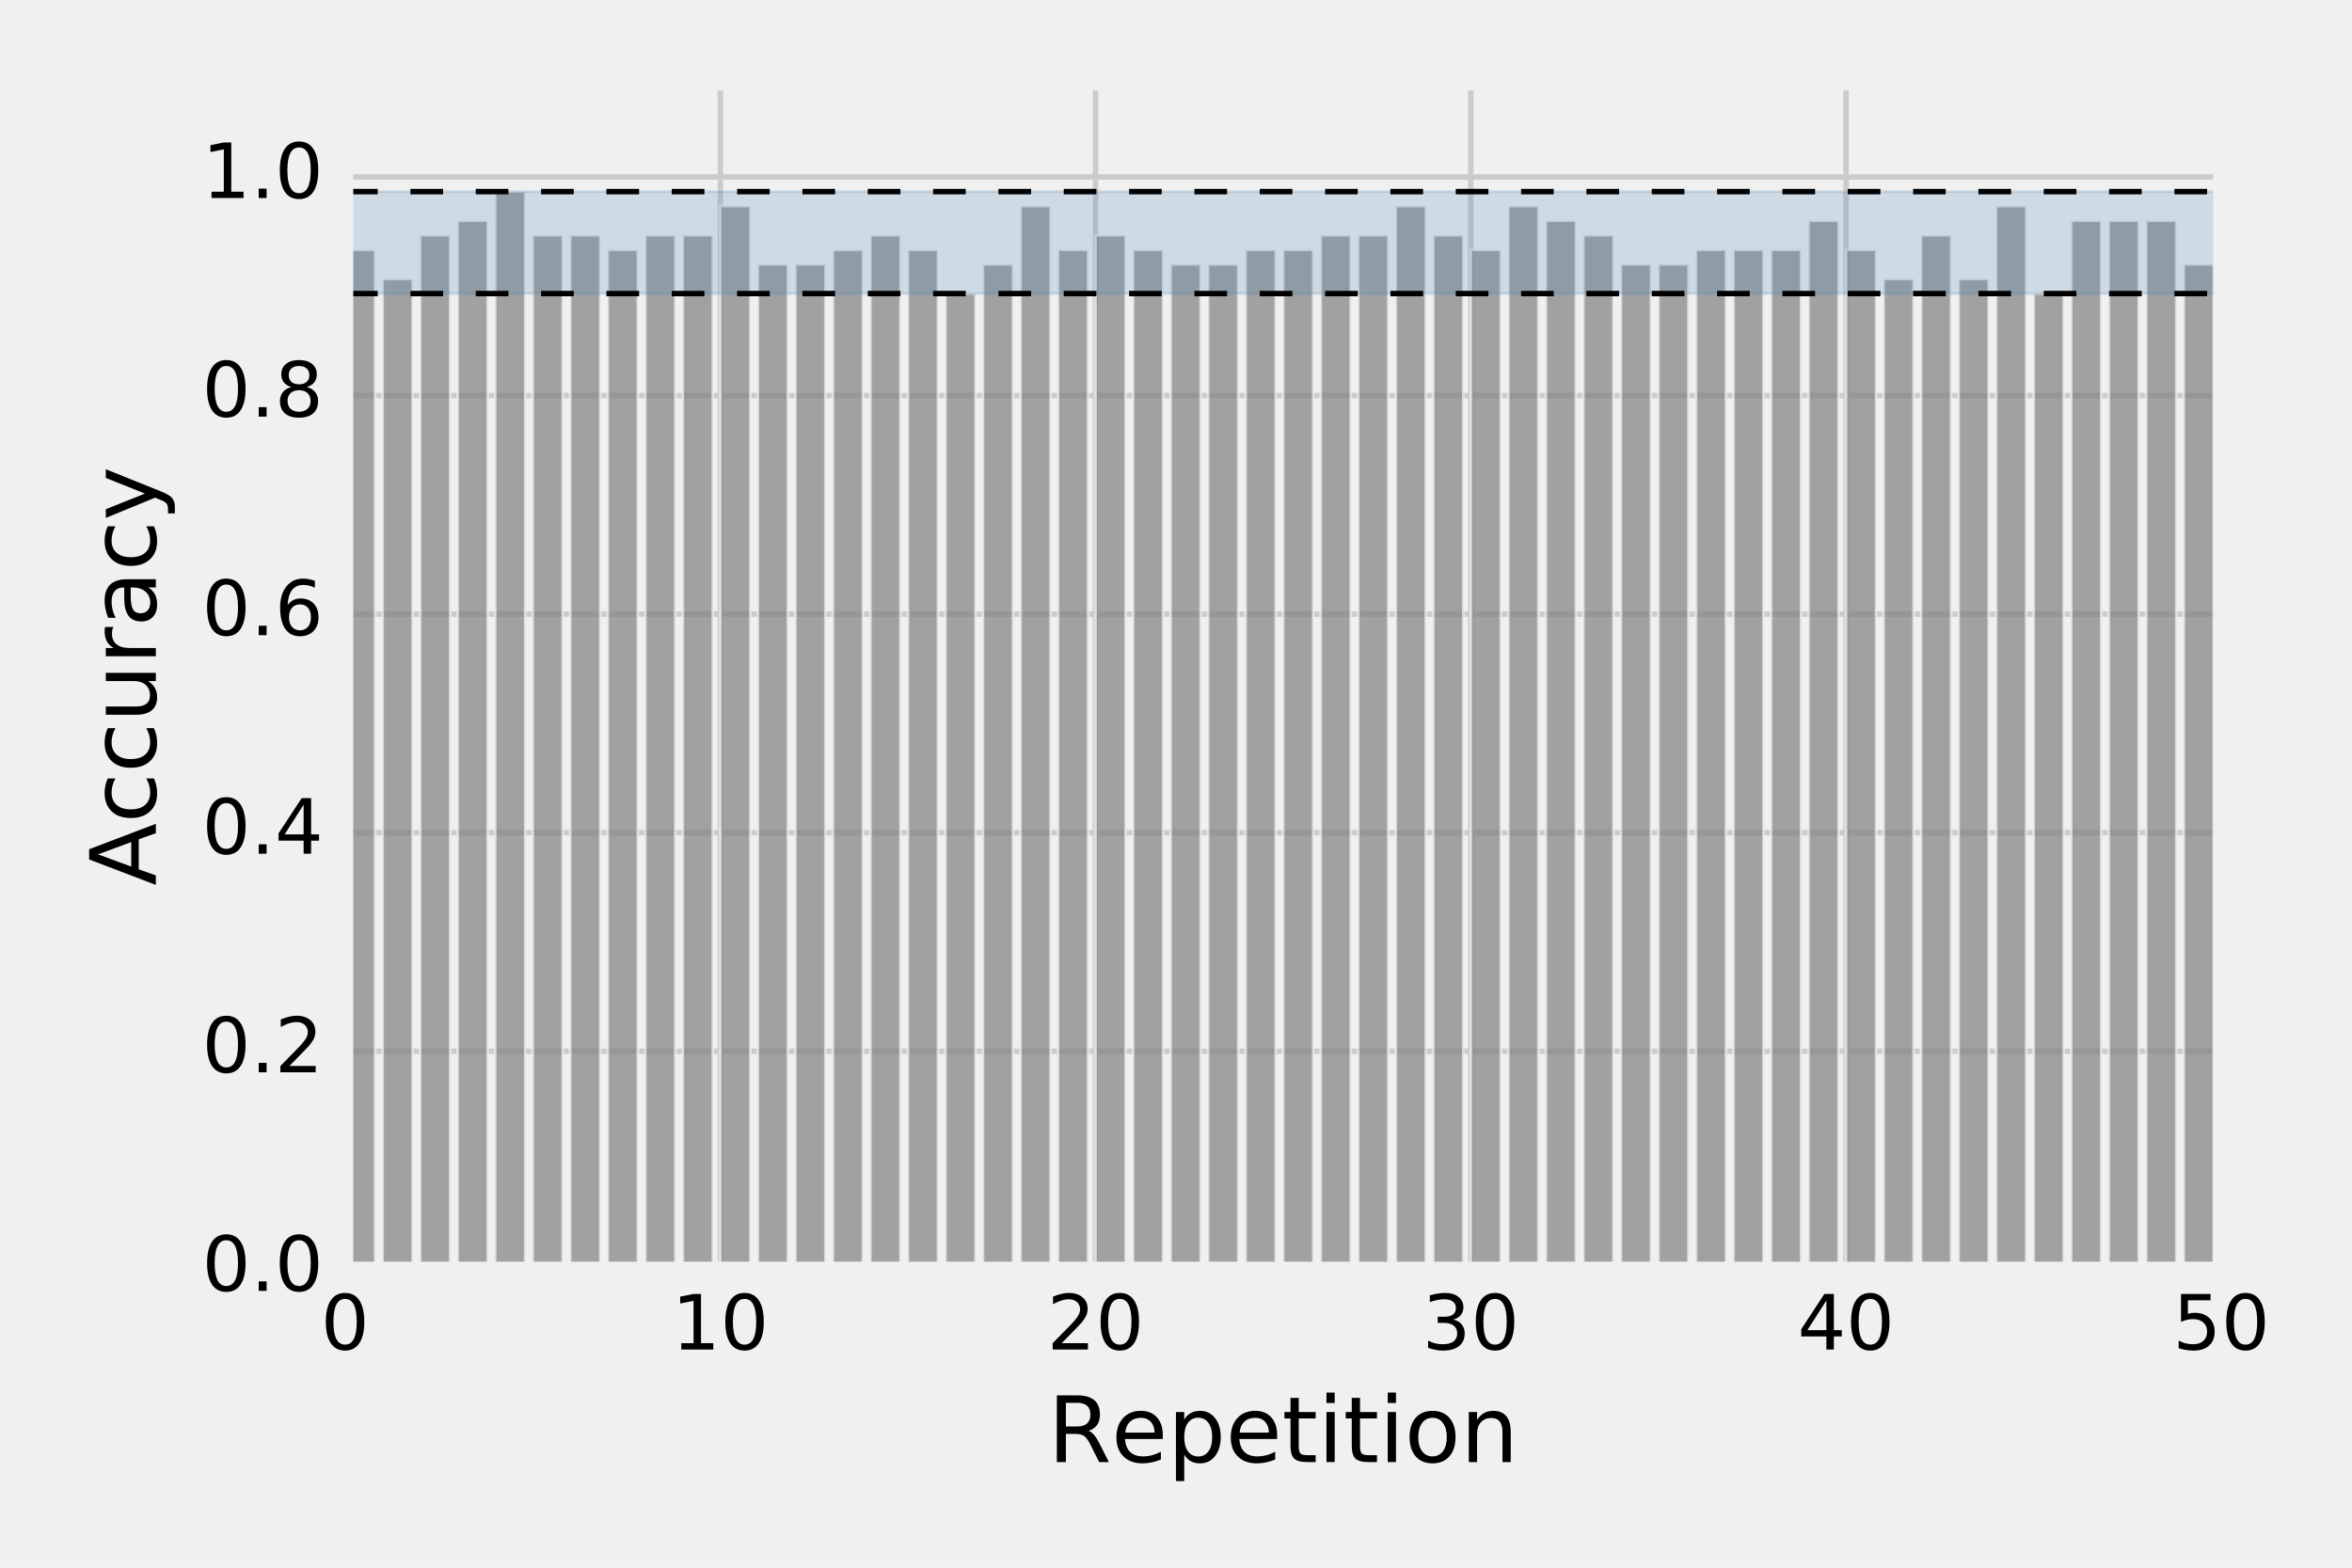 <?xml version="1.0" encoding="utf-8" standalone="no"?>
<!DOCTYPE svg PUBLIC "-//W3C//DTD SVG 1.1//EN"
  "http://www.w3.org/Graphics/SVG/1.1/DTD/svg11.dtd">
<!-- Created with matplotlib (http://matplotlib.org/) -->
<svg height="288pt" version="1.1" viewBox="0 0 432 288" width="432pt" xmlns="http://www.w3.org/2000/svg" xmlns:xlink="http://www.w3.org/1999/xlink">
 <defs>
  <style type="text/css">
*{stroke-linecap:butt;stroke-linejoin:round;stroke-miterlimit:100000;}
  </style>
 </defs>
 <g id="figure_1">
  <g id="patch_1">
   <path d="M 0 288 
L 432 288 
L 432 0 
L 0 0 
z
" style="fill:#f0f0f0;"/>
  </g>
  <g id="axes_1">
   <g id="patch_2">
    <path d="M 63.383 233.28 
L 407.993 233.28 
L 407.993 15.12 
L 63.383 15.12 
z
" style="fill:#f0f0f0;"/>
   </g>
   <g id="matplotlib.axis_1">
    <g id="xtick_1">
     <g id="line2d_1">
      <path clip-path="url(#pd434b52990)" d="M 63.383 233.28 
L 63.383 15.12 
" style="fill:none;stroke:#cbcbcb;"/>
     </g>
     <g id="line2d_2">
      <defs>
       <path d="M 0 0 
L 0 0 
" id="m37367aa46d" style="stroke:#000000;stroke-width:0.5;"/>
      </defs>
      <g>
       <use style="stroke:#000000;stroke-width:0.5;" x="63.383" xlink:href="#m37367aa46d" y="233.28"/>
      </g>
     </g>
     <g id="line2d_3">
      <g>
       <use style="stroke:#000000;stroke-width:0.5;" x="63.383" xlink:href="#m37367aa46d" y="15.12"/>
      </g>
     </g>
     <g id="text_1">
      <!-- 0 -->
      <defs>
       <path d="M 31.781 66.406 
Q 24.172 66.406 20.328 58.906 
Q 16.5 51.422 16.5 36.375 
Q 16.5 21.391 20.328 13.891 
Q 24.172 6.391 31.781 6.391 
Q 39.453 6.391 43.281 13.891 
Q 47.125 21.391 47.125 36.375 
Q 47.125 51.422 43.281 58.906 
Q 39.453 66.406 31.781 66.406 
M 31.781 74.219 
Q 44.047 74.219 50.516 64.516 
Q 56.984 54.828 56.984 36.375 
Q 56.984 17.969 50.516 8.266 
Q 44.047 -1.422 31.781 -1.422 
Q 19.531 -1.422 13.062 8.266 
Q 6.594 17.969 6.594 36.375 
Q 6.594 54.828 13.062 64.516 
Q 19.531 74.219 31.781 74.219 
" id="BitstreamVeraSans-Roman-30"/>
      </defs>
      <g transform="translate(58.929 247.918)scale(0.14 -0.14)">
       <use xlink:href="#BitstreamVeraSans-Roman-30"/>
      </g>
     </g>
    </g>
    <g id="xtick_2">
     <g id="line2d_4">
      <path clip-path="url(#pd434b52990)" d="M 132.304 233.28 
L 132.304 15.12 
" style="fill:none;stroke:#cbcbcb;"/>
     </g>
     <g id="line2d_5">
      <g>
       <use style="stroke:#000000;stroke-width:0.5;" x="132.304" xlink:href="#m37367aa46d" y="233.28"/>
      </g>
     </g>
     <g id="line2d_6">
      <g>
       <use style="stroke:#000000;stroke-width:0.5;" x="132.304" xlink:href="#m37367aa46d" y="15.12"/>
      </g>
     </g>
     <g id="text_2">
      <!-- 10 -->
      <defs>
       <path d="M 12.406 8.297 
L 28.516 8.297 
L 28.516 63.922 
L 10.984 60.406 
L 10.984 69.391 
L 28.422 72.906 
L 38.281 72.906 
L 38.281 8.297 
L 54.391 8.297 
L 54.391 0 
L 12.406 0 
z
" id="BitstreamVeraSans-Roman-31"/>
      </defs>
      <g transform="translate(123.397 247.918)scale(0.14 -0.14)">
       <use xlink:href="#BitstreamVeraSans-Roman-31"/>
       <use x="63.623" xlink:href="#BitstreamVeraSans-Roman-30"/>
      </g>
     </g>
    </g>
    <g id="xtick_3">
     <g id="line2d_7">
      <path clip-path="url(#pd434b52990)" d="M 201.226 233.28 
L 201.226 15.12 
" style="fill:none;stroke:#cbcbcb;"/>
     </g>
     <g id="line2d_8">
      <g>
       <use style="stroke:#000000;stroke-width:0.5;" x="201.226" xlink:href="#m37367aa46d" y="233.28"/>
      </g>
     </g>
     <g id="line2d_9">
      <g>
       <use style="stroke:#000000;stroke-width:0.5;" x="201.226" xlink:href="#m37367aa46d" y="15.12"/>
      </g>
     </g>
     <g id="text_3">
      <!-- 20 -->
      <defs>
       <path d="M 19.188 8.297 
L 53.609 8.297 
L 53.609 0 
L 7.328 0 
L 7.328 8.297 
Q 12.938 14.109 22.625 23.891 
Q 32.328 33.688 34.812 36.531 
Q 39.547 41.844 41.422 45.531 
Q 43.312 49.219 43.312 52.781 
Q 43.312 58.594 39.234 62.25 
Q 35.156 65.922 28.609 65.922 
Q 23.969 65.922 18.812 64.312 
Q 13.672 62.703 7.812 59.422 
L 7.812 69.391 
Q 13.766 71.781 18.938 73 
Q 24.125 74.219 28.422 74.219 
Q 39.75 74.219 46.484 68.547 
Q 53.219 62.891 53.219 53.422 
Q 53.219 48.922 51.531 44.891 
Q 49.859 40.875 45.406 35.406 
Q 44.188 33.984 37.641 27.219 
Q 31.109 20.453 19.188 8.297 
" id="BitstreamVeraSans-Roman-32"/>
      </defs>
      <g transform="translate(192.319 247.918)scale(0.14 -0.14)">
       <use xlink:href="#BitstreamVeraSans-Roman-32"/>
       <use x="63.623" xlink:href="#BitstreamVeraSans-Roman-30"/>
      </g>
     </g>
    </g>
    <g id="xtick_4">
     <g id="line2d_10">
      <path clip-path="url(#pd434b52990)" d="M 270.149 233.28 
L 270.149 15.12 
" style="fill:none;stroke:#cbcbcb;"/>
     </g>
     <g id="line2d_11">
      <g>
       <use style="stroke:#000000;stroke-width:0.5;" x="270.149" xlink:href="#m37367aa46d" y="233.28"/>
      </g>
     </g>
     <g id="line2d_12">
      <g>
       <use style="stroke:#000000;stroke-width:0.5;" x="270.149" xlink:href="#m37367aa46d" y="15.12"/>
      </g>
     </g>
     <g id="text_4">
      <!-- 30 -->
      <defs>
       <path d="M 40.578 39.312 
Q 47.656 37.797 51.625 33 
Q 55.609 28.219 55.609 21.188 
Q 55.609 10.406 48.188 4.484 
Q 40.766 -1.422 27.094 -1.422 
Q 22.516 -1.422 17.656 -0.516 
Q 12.797 0.391 7.625 2.203 
L 7.625 11.719 
Q 11.719 9.328 16.594 8.109 
Q 21.484 6.891 26.812 6.891 
Q 36.078 6.891 40.938 10.547 
Q 45.797 14.203 45.797 21.188 
Q 45.797 27.641 41.281 31.266 
Q 36.766 34.906 28.719 34.906 
L 20.219 34.906 
L 20.219 43.016 
L 29.109 43.016 
Q 36.375 43.016 40.234 45.922 
Q 44.094 48.828 44.094 54.297 
Q 44.094 59.906 40.109 62.906 
Q 36.141 65.922 28.719 65.922 
Q 24.656 65.922 20.016 65.031 
Q 15.375 64.156 9.812 62.312 
L 9.812 71.094 
Q 15.438 72.656 20.344 73.438 
Q 25.25 74.219 29.594 74.219 
Q 40.828 74.219 47.359 69.109 
Q 53.906 64.016 53.906 55.328 
Q 53.906 49.266 50.438 45.094 
Q 46.969 40.922 40.578 39.312 
" id="BitstreamVeraSans-Roman-33"/>
      </defs>
      <g transform="translate(261.241 247.918)scale(0.14 -0.14)">
       <use xlink:href="#BitstreamVeraSans-Roman-33"/>
       <use x="63.623" xlink:href="#BitstreamVeraSans-Roman-30"/>
      </g>
     </g>
    </g>
    <g id="xtick_5">
     <g id="line2d_13">
      <path clip-path="url(#pd434b52990)" d="M 339.07 233.28 
L 339.07 15.12 
" style="fill:none;stroke:#cbcbcb;"/>
     </g>
     <g id="line2d_14">
      <g>
       <use style="stroke:#000000;stroke-width:0.5;" x="339.07" xlink:href="#m37367aa46d" y="233.28"/>
      </g>
     </g>
     <g id="line2d_15">
      <g>
       <use style="stroke:#000000;stroke-width:0.5;" x="339.07" xlink:href="#m37367aa46d" y="15.12"/>
      </g>
     </g>
     <g id="text_5">
      <!-- 40 -->
      <defs>
       <path d="M 37.797 64.312 
L 12.891 25.391 
L 37.797 25.391 
z
M 35.203 72.906 
L 47.609 72.906 
L 47.609 25.391 
L 58.016 25.391 
L 58.016 17.188 
L 47.609 17.188 
L 47.609 0 
L 37.797 0 
L 37.797 17.188 
L 4.891 17.188 
L 4.891 26.703 
z
" id="BitstreamVeraSans-Roman-34"/>
      </defs>
      <g transform="translate(330.163 247.918)scale(0.14 -0.14)">
       <use xlink:href="#BitstreamVeraSans-Roman-34"/>
       <use x="63.623" xlink:href="#BitstreamVeraSans-Roman-30"/>
      </g>
     </g>
    </g>
    <g id="xtick_6">
     <g id="line2d_16">
      <path clip-path="url(#pd434b52990)" d="M 407.993 233.28 
L 407.993 15.12 
" style="fill:none;stroke:#cbcbcb;"/>
     </g>
     <g id="line2d_17">
      <g>
       <use style="stroke:#000000;stroke-width:0.5;" x="407.993" xlink:href="#m37367aa46d" y="233.28"/>
      </g>
     </g>
     <g id="line2d_18">
      <g>
       <use style="stroke:#000000;stroke-width:0.5;" x="407.993" xlink:href="#m37367aa46d" y="15.12"/>
      </g>
     </g>
     <g id="text_6">
      <!-- 50 -->
      <defs>
       <path d="M 10.797 72.906 
L 49.516 72.906 
L 49.516 64.594 
L 19.828 64.594 
L 19.828 46.734 
Q 21.969 47.469 24.109 47.828 
Q 26.266 48.188 28.422 48.188 
Q 40.625 48.188 47.75 41.5 
Q 54.891 34.812 54.891 23.391 
Q 54.891 11.625 47.562 5.094 
Q 40.234 -1.422 26.906 -1.422 
Q 22.312 -1.422 17.547 -0.641 
Q 12.797 0.141 7.719 1.703 
L 7.719 11.625 
Q 12.109 9.234 16.797 8.062 
Q 21.484 6.891 26.703 6.891 
Q 35.156 6.891 40.078 11.328 
Q 45.016 15.766 45.016 23.391 
Q 45.016 31 40.078 35.438 
Q 35.156 39.891 26.703 39.891 
Q 22.75 39.891 18.812 39.016 
Q 14.891 38.141 10.797 36.281 
z
" id="BitstreamVeraSans-Roman-35"/>
      </defs>
      <g transform="translate(399.085 247.918)scale(0.14 -0.14)">
       <use xlink:href="#BitstreamVeraSans-Roman-35"/>
       <use x="63.623" xlink:href="#BitstreamVeraSans-Roman-30"/>
      </g>
     </g>
    </g>
    <g id="text_7">
     <!-- Repetition -->
     <defs>
      <path d="M 9.422 54.688 
L 18.406 54.688 
L 18.406 0 
L 9.422 0 
z
M 9.422 75.984 
L 18.406 75.984 
L 18.406 64.594 
L 9.422 64.594 
z
" id="BitstreamVeraSans-Roman-69"/>
      <path d="M 18.109 8.203 
L 18.109 -20.797 
L 9.078 -20.797 
L 9.078 54.688 
L 18.109 54.688 
L 18.109 46.391 
Q 20.953 51.266 25.266 53.625 
Q 29.594 56 35.594 56 
Q 45.562 56 51.781 48.094 
Q 58.016 40.188 58.016 27.297 
Q 58.016 14.406 51.781 6.484 
Q 45.562 -1.422 35.594 -1.422 
Q 29.594 -1.422 25.266 0.953 
Q 20.953 3.328 18.109 8.203 
M 48.688 27.297 
Q 48.688 37.203 44.609 42.844 
Q 40.531 48.484 33.406 48.484 
Q 26.266 48.484 22.188 42.844 
Q 18.109 37.203 18.109 27.297 
Q 18.109 17.391 22.188 11.75 
Q 26.266 6.109 33.406 6.109 
Q 40.531 6.109 44.609 11.75 
Q 48.688 17.391 48.688 27.297 
" id="BitstreamVeraSans-Roman-70"/>
      <path d="M 56.203 29.594 
L 56.203 25.203 
L 14.891 25.203 
Q 15.484 15.922 20.484 11.062 
Q 25.484 6.203 34.422 6.203 
Q 39.594 6.203 44.453 7.469 
Q 49.312 8.734 54.109 11.281 
L 54.109 2.781 
Q 49.266 0.734 44.188 -0.344 
Q 39.109 -1.422 33.891 -1.422 
Q 20.797 -1.422 13.156 6.188 
Q 5.516 13.812 5.516 26.812 
Q 5.516 40.234 12.766 48.109 
Q 20.016 56 32.328 56 
Q 43.359 56 49.781 48.891 
Q 56.203 41.797 56.203 29.594 
M 47.219 32.234 
Q 47.125 39.594 43.094 43.984 
Q 39.062 48.391 32.422 48.391 
Q 24.906 48.391 20.391 44.141 
Q 15.875 39.891 15.188 32.172 
z
" id="BitstreamVeraSans-Roman-65"/>
      <path d="M 18.312 70.219 
L 18.312 54.688 
L 36.812 54.688 
L 36.812 47.703 
L 18.312 47.703 
L 18.312 18.016 
Q 18.312 11.328 20.141 9.422 
Q 21.969 7.516 27.594 7.516 
L 36.812 7.516 
L 36.812 0 
L 27.594 0 
Q 17.188 0 13.234 3.875 
Q 9.281 7.766 9.281 18.016 
L 9.281 47.703 
L 2.688 47.703 
L 2.688 54.688 
L 9.281 54.688 
L 9.281 70.219 
z
" id="BitstreamVeraSans-Roman-74"/>
      <path d="M 44.391 34.188 
Q 47.562 33.109 50.562 29.594 
Q 53.562 26.078 56.594 19.922 
L 66.609 0 
L 56 0 
L 46.688 18.703 
Q 43.062 26.031 39.672 28.422 
Q 36.281 30.812 30.422 30.812 
L 19.672 30.812 
L 19.672 0 
L 9.812 0 
L 9.812 72.906 
L 32.078 72.906 
Q 44.578 72.906 50.734 67.672 
Q 56.891 62.453 56.891 51.906 
Q 56.891 45.016 53.688 40.469 
Q 50.484 35.938 44.391 34.188 
M 19.672 64.797 
L 19.672 38.922 
L 32.078 38.922 
Q 39.203 38.922 42.844 42.219 
Q 46.484 45.516 46.484 51.906 
Q 46.484 58.297 42.844 61.547 
Q 39.203 64.797 32.078 64.797 
z
" id="BitstreamVeraSans-Roman-52"/>
      <path d="M 54.891 33.016 
L 54.891 0 
L 45.906 0 
L 45.906 32.719 
Q 45.906 40.484 42.875 44.328 
Q 39.844 48.188 33.797 48.188 
Q 26.516 48.188 22.312 43.547 
Q 18.109 38.922 18.109 30.906 
L 18.109 0 
L 9.078 0 
L 9.078 54.688 
L 18.109 54.688 
L 18.109 46.188 
Q 21.344 51.125 25.703 53.562 
Q 30.078 56 35.797 56 
Q 45.219 56 50.047 50.172 
Q 54.891 44.344 54.891 33.016 
" id="BitstreamVeraSans-Roman-6e"/>
      <path d="M 30.609 48.391 
Q 23.391 48.391 19.188 42.75 
Q 14.984 37.109 14.984 27.297 
Q 14.984 17.484 19.156 11.844 
Q 23.344 6.203 30.609 6.203 
Q 37.797 6.203 41.984 11.859 
Q 46.188 17.531 46.188 27.297 
Q 46.188 37.016 41.984 42.703 
Q 37.797 48.391 30.609 48.391 
M 30.609 56 
Q 42.328 56 49.016 48.375 
Q 55.719 40.766 55.719 27.297 
Q 55.719 13.875 49.016 6.219 
Q 42.328 -1.422 30.609 -1.422 
Q 18.844 -1.422 12.172 6.219 
Q 5.516 13.875 5.516 27.297 
Q 5.516 40.766 12.172 48.375 
Q 18.844 56 30.609 56 
" id="BitstreamVeraSans-Roman-6f"/>
     </defs>
     <g transform="translate(192.47 268.595)scale(0.168 -0.168)">
      <use xlink:href="#BitstreamVeraSans-Roman-52"/>
      <use x="69.42" xlink:href="#BitstreamVeraSans-Roman-65"/>
      <use x="130.943" xlink:href="#BitstreamVeraSans-Roman-70"/>
      <use x="194.42" xlink:href="#BitstreamVeraSans-Roman-65"/>
      <use x="255.943" xlink:href="#BitstreamVeraSans-Roman-74"/>
      <use x="295.152" xlink:href="#BitstreamVeraSans-Roman-69"/>
      <use x="322.936" xlink:href="#BitstreamVeraSans-Roman-74"/>
      <use x="362.145" xlink:href="#BitstreamVeraSans-Roman-69"/>
      <use x="389.928" xlink:href="#BitstreamVeraSans-Roman-6f"/>
      <use x="451.109" xlink:href="#BitstreamVeraSans-Roman-6e"/>
     </g>
    </g>
   </g>
   <g id="matplotlib.axis_2">
    <g id="ytick_1">
     <g id="line2d_19">
      <path clip-path="url(#pd434b52990)" d="M 63.383 233.28 
L 407.993 233.28 
" style="fill:none;stroke:#cbcbcb;"/>
     </g>
     <g id="line2d_20">
      <g>
       <use style="stroke:#000000;stroke-width:0.5;" x="63.383" xlink:href="#m37367aa46d" y="233.28"/>
      </g>
     </g>
     <g id="line2d_21">
      <g>
       <use style="stroke:#000000;stroke-width:0.5;" x="407.993" xlink:href="#m37367aa46d" y="233.28"/>
      </g>
     </g>
     <g id="text_8">
      <!-- 0.0 -->
      <defs>
       <path d="M 10.688 12.406 
L 21 12.406 
L 21 0 
L 10.688 0 
z
" id="BitstreamVeraSans-Roman-2e"/>
      </defs>
      <g transform="translate(37.118 237.143)scale(0.14 -0.14)">
       <use xlink:href="#BitstreamVeraSans-Roman-30"/>
       <use x="63.623" xlink:href="#BitstreamVeraSans-Roman-2e"/>
       <use x="95.41" xlink:href="#BitstreamVeraSans-Roman-30"/>
      </g>
     </g>
    </g>
    <g id="ytick_2">
     <g id="line2d_22">
      <path clip-path="url(#pd434b52990)" d="M 63.383 193.128 
L 407.993 193.128 
" style="fill:none;stroke:#cbcbcb;"/>
     </g>
     <g id="line2d_23">
      <g>
       <use style="stroke:#000000;stroke-width:0.5;" x="63.383" xlink:href="#m37367aa46d" y="193.128"/>
      </g>
     </g>
     <g id="line2d_24">
      <g>
       <use style="stroke:#000000;stroke-width:0.5;" x="407.993" xlink:href="#m37367aa46d" y="193.128"/>
      </g>
     </g>
     <g id="text_9">
      <!-- 0.2 -->
      <g transform="translate(37.118 196.991)scale(0.14 -0.14)">
       <use xlink:href="#BitstreamVeraSans-Roman-30"/>
       <use x="63.623" xlink:href="#BitstreamVeraSans-Roman-2e"/>
       <use x="95.41" xlink:href="#BitstreamVeraSans-Roman-32"/>
      </g>
     </g>
    </g>
    <g id="ytick_3">
     <g id="line2d_25">
      <path clip-path="url(#pd434b52990)" d="M 63.383 152.976 
L 407.993 152.976 
" style="fill:none;stroke:#cbcbcb;"/>
     </g>
     <g id="line2d_26">
      <g>
       <use style="stroke:#000000;stroke-width:0.5;" x="63.383" xlink:href="#m37367aa46d" y="152.976"/>
      </g>
     </g>
     <g id="line2d_27">
      <g>
       <use style="stroke:#000000;stroke-width:0.5;" x="407.993" xlink:href="#m37367aa46d" y="152.976"/>
      </g>
     </g>
     <g id="text_10">
      <!-- 0.4 -->
      <g transform="translate(37.118 156.839)scale(0.14 -0.14)">
       <use xlink:href="#BitstreamVeraSans-Roman-30"/>
       <use x="63.623" xlink:href="#BitstreamVeraSans-Roman-2e"/>
       <use x="95.41" xlink:href="#BitstreamVeraSans-Roman-34"/>
      </g>
     </g>
    </g>
    <g id="ytick_4">
     <g id="line2d_28">
      <path clip-path="url(#pd434b52990)" d="M 63.383 112.824 
L 407.993 112.824 
" style="fill:none;stroke:#cbcbcb;"/>
     </g>
     <g id="line2d_29">
      <g>
       <use style="stroke:#000000;stroke-width:0.5;" x="63.383" xlink:href="#m37367aa46d" y="112.824"/>
      </g>
     </g>
     <g id="line2d_30">
      <g>
       <use style="stroke:#000000;stroke-width:0.5;" x="407.993" xlink:href="#m37367aa46d" y="112.824"/>
      </g>
     </g>
     <g id="text_11">
      <!-- 0.6 -->
      <defs>
       <path d="M 33.016 40.375 
Q 26.375 40.375 22.484 35.828 
Q 18.609 31.297 18.609 23.391 
Q 18.609 15.531 22.484 10.953 
Q 26.375 6.391 33.016 6.391 
Q 39.656 6.391 43.531 10.953 
Q 47.406 15.531 47.406 23.391 
Q 47.406 31.297 43.531 35.828 
Q 39.656 40.375 33.016 40.375 
M 52.594 71.297 
L 52.594 62.312 
Q 48.875 64.062 45.094 64.984 
Q 41.312 65.922 37.594 65.922 
Q 27.828 65.922 22.672 59.328 
Q 17.531 52.734 16.797 39.406 
Q 19.672 43.656 24.016 45.922 
Q 28.375 48.188 33.594 48.188 
Q 44.578 48.188 50.953 41.516 
Q 57.328 34.859 57.328 23.391 
Q 57.328 12.156 50.688 5.359 
Q 44.047 -1.422 33.016 -1.422 
Q 20.359 -1.422 13.672 8.266 
Q 6.984 17.969 6.984 36.375 
Q 6.984 53.656 15.188 63.938 
Q 23.391 74.219 37.203 74.219 
Q 40.922 74.219 44.703 73.484 
Q 48.484 72.75 52.594 71.297 
" id="BitstreamVeraSans-Roman-36"/>
      </defs>
      <g transform="translate(37.118 116.687)scale(0.14 -0.14)">
       <use xlink:href="#BitstreamVeraSans-Roman-30"/>
       <use x="63.623" xlink:href="#BitstreamVeraSans-Roman-2e"/>
       <use x="95.41" xlink:href="#BitstreamVeraSans-Roman-36"/>
      </g>
     </g>
    </g>
    <g id="ytick_5">
     <g id="line2d_31">
      <path clip-path="url(#pd434b52990)" d="M 63.383 72.671 
L 407.993 72.671 
" style="fill:none;stroke:#cbcbcb;"/>
     </g>
     <g id="line2d_32">
      <g>
       <use style="stroke:#000000;stroke-width:0.5;" x="63.383" xlink:href="#m37367aa46d" y="72.671"/>
      </g>
     </g>
     <g id="line2d_33">
      <g>
       <use style="stroke:#000000;stroke-width:0.5;" x="407.993" xlink:href="#m37367aa46d" y="72.671"/>
      </g>
     </g>
     <g id="text_12">
      <!-- 0.8 -->
      <defs>
       <path d="M 31.781 34.625 
Q 24.75 34.625 20.719 30.859 
Q 16.703 27.094 16.703 20.516 
Q 16.703 13.922 20.719 10.156 
Q 24.75 6.391 31.781 6.391 
Q 38.812 6.391 42.859 10.172 
Q 46.922 13.969 46.922 20.516 
Q 46.922 27.094 42.891 30.859 
Q 38.875 34.625 31.781 34.625 
M 21.922 38.812 
Q 15.578 40.375 12.031 44.719 
Q 8.5 49.078 8.5 55.328 
Q 8.5 64.062 14.719 69.141 
Q 20.953 74.219 31.781 74.219 
Q 42.672 74.219 48.875 69.141 
Q 55.078 64.062 55.078 55.328 
Q 55.078 49.078 51.531 44.719 
Q 48 40.375 41.703 38.812 
Q 48.828 37.156 52.797 32.312 
Q 56.781 27.484 56.781 20.516 
Q 56.781 9.906 50.312 4.234 
Q 43.844 -1.422 31.781 -1.422 
Q 19.734 -1.422 13.25 4.234 
Q 6.781 9.906 6.781 20.516 
Q 6.781 27.484 10.781 32.312 
Q 14.797 37.156 21.922 38.812 
M 18.312 54.391 
Q 18.312 48.734 21.844 45.562 
Q 25.391 42.391 31.781 42.391 
Q 38.141 42.391 41.719 45.562 
Q 45.312 48.734 45.312 54.391 
Q 45.312 60.062 41.719 63.234 
Q 38.141 66.406 31.781 66.406 
Q 25.391 66.406 21.844 63.234 
Q 18.312 60.062 18.312 54.391 
" id="BitstreamVeraSans-Roman-38"/>
      </defs>
      <g transform="translate(37.118 76.535)scale(0.14 -0.14)">
       <use xlink:href="#BitstreamVeraSans-Roman-30"/>
       <use x="63.623" xlink:href="#BitstreamVeraSans-Roman-2e"/>
       <use x="95.41" xlink:href="#BitstreamVeraSans-Roman-38"/>
      </g>
     </g>
    </g>
    <g id="ytick_6">
     <g id="line2d_34">
      <path clip-path="url(#pd434b52990)" d="M 63.383 32.519 
L 407.993 32.519 
" style="fill:none;stroke:#cbcbcb;"/>
     </g>
     <g id="line2d_35">
      <g>
       <use style="stroke:#000000;stroke-width:0.5;" x="63.383" xlink:href="#m37367aa46d" y="32.519"/>
      </g>
     </g>
     <g id="line2d_36">
      <g>
       <use style="stroke:#000000;stroke-width:0.5;" x="407.993" xlink:href="#m37367aa46d" y="32.519"/>
      </g>
     </g>
     <g id="text_13">
      <!-- 1.0 -->
      <g transform="translate(37.118 36.382)scale(0.14 -0.14)">
       <use xlink:href="#BitstreamVeraSans-Roman-31"/>
       <use x="63.623" xlink:href="#BitstreamVeraSans-Roman-2e"/>
       <use x="95.41" xlink:href="#BitstreamVeraSans-Roman-30"/>
      </g>
     </g>
    </g>
    <g id="text_14">
     <!-- Accuracy -->
     <defs>
      <path d="M 48.781 52.594 
L 48.781 44.188 
Q 44.969 46.297 41.141 47.344 
Q 37.312 48.391 33.406 48.391 
Q 24.656 48.391 19.812 42.844 
Q 14.984 37.312 14.984 27.297 
Q 14.984 17.281 19.812 11.734 
Q 24.656 6.203 33.406 6.203 
Q 37.312 6.203 41.141 7.25 
Q 44.969 8.297 48.781 10.406 
L 48.781 2.094 
Q 45.016 0.344 40.984 -0.531 
Q 36.969 -1.422 32.422 -1.422 
Q 20.062 -1.422 12.781 6.344 
Q 5.516 14.109 5.516 27.297 
Q 5.516 40.672 12.859 48.328 
Q 20.219 56 33.016 56 
Q 37.156 56 41.109 55.141 
Q 45.062 54.297 48.781 52.594 
" id="BitstreamVeraSans-Roman-63"/>
      <path d="M 34.281 27.484 
Q 23.391 27.484 19.188 25 
Q 14.984 22.516 14.984 16.5 
Q 14.984 11.719 18.141 8.906 
Q 21.297 6.109 26.703 6.109 
Q 34.188 6.109 38.703 11.406 
Q 43.219 16.703 43.219 25.484 
L 43.219 27.484 
z
M 52.203 31.203 
L 52.203 0 
L 43.219 0 
L 43.219 8.297 
Q 40.141 3.328 35.547 0.953 
Q 30.953 -1.422 24.312 -1.422 
Q 15.922 -1.422 10.953 3.297 
Q 6 8.016 6 15.922 
Q 6 25.141 12.172 29.828 
Q 18.359 34.516 30.609 34.516 
L 43.219 34.516 
L 43.219 35.406 
Q 43.219 41.609 39.141 45 
Q 35.062 48.391 27.688 48.391 
Q 23 48.391 18.547 47.266 
Q 14.109 46.141 10.016 43.891 
L 10.016 52.203 
Q 14.938 54.109 19.578 55.047 
Q 24.219 56 28.609 56 
Q 40.484 56 46.344 49.844 
Q 52.203 43.703 52.203 31.203 
" id="BitstreamVeraSans-Roman-61"/>
      <path d="M 34.188 63.188 
L 20.797 26.906 
L 47.609 26.906 
z
M 28.609 72.906 
L 39.797 72.906 
L 67.578 0 
L 57.328 0 
L 50.688 18.703 
L 17.828 18.703 
L 11.188 0 
L 0.781 0 
z
" id="BitstreamVeraSans-Roman-41"/>
      <path d="M 41.109 46.297 
Q 39.594 47.172 37.812 47.578 
Q 36.031 48 33.891 48 
Q 26.266 48 22.188 43.047 
Q 18.109 38.094 18.109 28.812 
L 18.109 0 
L 9.078 0 
L 9.078 54.688 
L 18.109 54.688 
L 18.109 46.188 
Q 20.953 51.172 25.484 53.578 
Q 30.031 56 36.531 56 
Q 37.453 56 38.578 55.875 
Q 39.703 55.766 41.062 55.516 
z
" id="BitstreamVeraSans-Roman-72"/>
      <path d="M 8.5 21.578 
L 8.5 54.688 
L 17.484 54.688 
L 17.484 21.922 
Q 17.484 14.156 20.5 10.266 
Q 23.531 6.391 29.594 6.391 
Q 36.859 6.391 41.078 11.031 
Q 45.312 15.672 45.312 23.688 
L 45.312 54.688 
L 54.297 54.688 
L 54.297 0 
L 45.312 0 
L 45.312 8.406 
Q 42.047 3.422 37.719 1 
Q 33.406 -1.422 27.688 -1.422 
Q 18.266 -1.422 13.375 4.438 
Q 8.5 10.297 8.5 21.578 
" id="BitstreamVeraSans-Roman-75"/>
      <path d="M 32.172 -5.078 
Q 28.375 -14.844 24.75 -17.812 
Q 21.141 -20.797 15.094 -20.797 
L 7.906 -20.797 
L 7.906 -13.281 
L 13.188 -13.281 
Q 16.891 -13.281 18.938 -11.516 
Q 21 -9.766 23.484 -3.219 
L 25.094 0.875 
L 2.984 54.688 
L 12.5 54.688 
L 29.594 11.922 
L 46.688 54.688 
L 56.203 54.688 
z
" id="BitstreamVeraSans-Roman-79"/>
     </defs>
     <g transform="translate(28.624 162.697)rotate(-90.0)scale(0.168 -0.168)">
      <use xlink:href="#BitstreamVeraSans-Roman-41"/>
      <use x="68.393" xlink:href="#BitstreamVeraSans-Roman-63"/>
      <use x="123.373" xlink:href="#BitstreamVeraSans-Roman-63"/>
      <use x="178.354" xlink:href="#BitstreamVeraSans-Roman-75"/>
      <use x="241.732" xlink:href="#BitstreamVeraSans-Roman-72"/>
      <use x="282.846" xlink:href="#BitstreamVeraSans-Roman-61"/>
      <use x="344.125" xlink:href="#BitstreamVeraSans-Roman-63"/>
      <use x="399.105" xlink:href="#BitstreamVeraSans-Roman-79"/>
     </g>
    </g>
   </g>
   <g id="patch_3">
    <path clip-path="url(#pd434b52990)" d="M 63.383 233.28 
L 68.896 233.28 
L 68.896 45.903 
L 63.383 45.903 
z
" style="fill:#808080;opacity:0.7;stroke:#f0f0f0;stroke-linejoin:miter;stroke-width:0.5;"/>
   </g>
   <g id="patch_4">
    <path clip-path="url(#pd434b52990)" d="M 70.275 233.28 
L 75.788 233.28 
L 75.788 51.257 
L 70.275 51.257 
z
" style="fill:#808080;opacity:0.7;stroke:#f0f0f0;stroke-linejoin:miter;stroke-width:0.5;"/>
   </g>
   <g id="patch_5">
    <path clip-path="url(#pd434b52990)" d="M 77.167 233.28 
L 82.681 233.28 
L 82.681 43.227 
L 77.167 43.227 
z
" style="fill:#808080;opacity:0.7;stroke:#f0f0f0;stroke-linejoin:miter;stroke-width:0.5;"/>
   </g>
   <g id="patch_6">
    <path clip-path="url(#pd434b52990)" d="M 84.059 233.28 
L 89.573 233.28 
L 89.573 40.55 
L 84.059 40.55 
z
" style="fill:#808080;opacity:0.7;stroke:#f0f0f0;stroke-linejoin:miter;stroke-width:0.5;"/>
   </g>
   <g id="patch_7">
    <path clip-path="url(#pd434b52990)" d="M 90.951 233.28 
L 96.465 233.28 
L 96.465 35.196 
L 90.951 35.196 
z
" style="fill:#808080;opacity:0.7;stroke:#f0f0f0;stroke-linejoin:miter;stroke-width:0.5;"/>
   </g>
   <g id="patch_8">
    <path clip-path="url(#pd434b52990)" d="M 97.844 233.28 
L 103.357 233.28 
L 103.357 43.227 
L 97.844 43.227 
z
" style="fill:#808080;opacity:0.7;stroke:#f0f0f0;stroke-linejoin:miter;stroke-width:0.5;"/>
   </g>
   <g id="patch_9">
    <path clip-path="url(#pd434b52990)" d="M 104.736 233.28 
L 110.249 233.28 
L 110.249 43.227 
L 104.736 43.227 
z
" style="fill:#808080;opacity:0.7;stroke:#f0f0f0;stroke-linejoin:miter;stroke-width:0.5;"/>
   </g>
   <g id="patch_10">
    <path clip-path="url(#pd434b52990)" d="M 111.628 233.28 
L 117.142 233.28 
L 117.142 45.903 
L 111.628 45.903 
z
" style="fill:#808080;opacity:0.7;stroke:#f0f0f0;stroke-linejoin:miter;stroke-width:0.5;"/>
   </g>
   <g id="patch_11">
    <path clip-path="url(#pd434b52990)" d="M 118.52 233.28 
L 124.034 233.28 
L 124.034 43.227 
L 118.52 43.227 
z
" style="fill:#808080;opacity:0.7;stroke:#f0f0f0;stroke-linejoin:miter;stroke-width:0.5;"/>
   </g>
   <g id="patch_12">
    <path clip-path="url(#pd434b52990)" d="M 125.412 233.28 
L 130.926 233.28 
L 130.926 43.227 
L 125.412 43.227 
z
" style="fill:#808080;opacity:0.7;stroke:#f0f0f0;stroke-linejoin:miter;stroke-width:0.5;"/>
   </g>
   <g id="patch_13">
    <path clip-path="url(#pd434b52990)" d="M 132.304 233.28 
L 137.818 233.28 
L 137.818 37.873 
L 132.304 37.873 
z
" style="fill:#808080;opacity:0.7;stroke:#f0f0f0;stroke-linejoin:miter;stroke-width:0.5;"/>
   </g>
   <g id="patch_14">
    <path clip-path="url(#pd434b52990)" d="M 139.197 233.28 
L 144.71 233.28 
L 144.71 48.58 
L 139.197 48.58 
z
" style="fill:#808080;opacity:0.7;stroke:#f0f0f0;stroke-linejoin:miter;stroke-width:0.5;"/>
   </g>
   <g id="patch_15">
    <path clip-path="url(#pd434b52990)" d="M 146.089 233.28 
L 151.603 233.28 
L 151.603 48.58 
L 146.089 48.58 
z
" style="fill:#808080;opacity:0.7;stroke:#f0f0f0;stroke-linejoin:miter;stroke-width:0.5;"/>
   </g>
   <g id="patch_16">
    <path clip-path="url(#pd434b52990)" d="M 152.981 233.28 
L 158.495 233.28 
L 158.495 45.903 
L 152.981 45.903 
z
" style="fill:#808080;opacity:0.7;stroke:#f0f0f0;stroke-linejoin:miter;stroke-width:0.5;"/>
   </g>
   <g id="patch_17">
    <path clip-path="url(#pd434b52990)" d="M 159.873 233.28 
L 165.387 233.28 
L 165.387 43.227 
L 159.873 43.227 
z
" style="fill:#808080;opacity:0.7;stroke:#f0f0f0;stroke-linejoin:miter;stroke-width:0.5;"/>
   </g>
   <g id="patch_18">
    <path clip-path="url(#pd434b52990)" d="M 166.766 233.28 
L 172.279 233.28 
L 172.279 45.903 
L 166.766 45.903 
z
" style="fill:#808080;opacity:0.7;stroke:#f0f0f0;stroke-linejoin:miter;stroke-width:0.5;"/>
   </g>
   <g id="patch_19">
    <path clip-path="url(#pd434b52990)" d="M 173.658 233.28 
L 179.171 233.28 
L 179.171 53.934 
L 173.658 53.934 
z
" style="fill:#808080;opacity:0.7;stroke:#f0f0f0;stroke-linejoin:miter;stroke-width:0.5;"/>
   </g>
   <g id="patch_20">
    <path clip-path="url(#pd434b52990)" d="M 180.55 233.28 
L 186.064 233.28 
L 186.064 48.58 
L 180.55 48.58 
z
" style="fill:#808080;opacity:0.7;stroke:#f0f0f0;stroke-linejoin:miter;stroke-width:0.5;"/>
   </g>
   <g id="patch_21">
    <path clip-path="url(#pd434b52990)" d="M 187.442 233.28 
L 192.956 233.28 
L 192.956 37.873 
L 187.442 37.873 
z
" style="fill:#808080;opacity:0.7;stroke:#f0f0f0;stroke-linejoin:miter;stroke-width:0.5;"/>
   </g>
   <g id="patch_22">
    <path clip-path="url(#pd434b52990)" d="M 194.334 233.28 
L 199.848 233.28 
L 199.848 45.903 
L 194.334 45.903 
z
" style="fill:#808080;opacity:0.7;stroke:#f0f0f0;stroke-linejoin:miter;stroke-width:0.5;"/>
   </g>
   <g id="patch_23">
    <path clip-path="url(#pd434b52990)" d="M 201.226 233.28 
L 206.74 233.28 
L 206.74 43.227 
L 201.226 43.227 
z
" style="fill:#808080;opacity:0.7;stroke:#f0f0f0;stroke-linejoin:miter;stroke-width:0.5;"/>
   </g>
   <g id="patch_24">
    <path clip-path="url(#pd434b52990)" d="M 208.119 233.28 
L 213.632 233.28 
L 213.632 45.903 
L 208.119 45.903 
z
" style="fill:#808080;opacity:0.7;stroke:#f0f0f0;stroke-linejoin:miter;stroke-width:0.5;"/>
   </g>
   <g id="patch_25">
    <path clip-path="url(#pd434b52990)" d="M 215.011 233.28 
L 220.525 233.28 
L 220.525 48.58 
L 215.011 48.58 
z
" style="fill:#808080;opacity:0.7;stroke:#f0f0f0;stroke-linejoin:miter;stroke-width:0.5;"/>
   </g>
   <g id="patch_26">
    <path clip-path="url(#pd434b52990)" d="M 221.903 233.28 
L 227.417 233.28 
L 227.417 48.58 
L 221.903 48.58 
z
" style="fill:#808080;opacity:0.7;stroke:#f0f0f0;stroke-linejoin:miter;stroke-width:0.5;"/>
   </g>
   <g id="patch_27">
    <path clip-path="url(#pd434b52990)" d="M 228.795 233.28 
L 234.309 233.28 
L 234.309 45.903 
L 228.795 45.903 
z
" style="fill:#808080;opacity:0.7;stroke:#f0f0f0;stroke-linejoin:miter;stroke-width:0.5;"/>
   </g>
   <g id="patch_28">
    <path clip-path="url(#pd434b52990)" d="M 235.688 233.28 
L 241.201 233.28 
L 241.201 45.903 
L 235.688 45.903 
z
" style="fill:#808080;opacity:0.7;stroke:#f0f0f0;stroke-linejoin:miter;stroke-width:0.5;"/>
   </g>
   <g id="patch_29">
    <path clip-path="url(#pd434b52990)" d="M 242.58 233.28 
L 248.093 233.28 
L 248.093 43.227 
L 242.58 43.227 
z
" style="fill:#808080;opacity:0.7;stroke:#f0f0f0;stroke-linejoin:miter;stroke-width:0.5;"/>
   </g>
   <g id="patch_30">
    <path clip-path="url(#pd434b52990)" d="M 249.472 233.28 
L 254.986 233.28 
L 254.986 43.227 
L 249.472 43.227 
z
" style="fill:#808080;opacity:0.7;stroke:#f0f0f0;stroke-linejoin:miter;stroke-width:0.5;"/>
   </g>
   <g id="patch_31">
    <path clip-path="url(#pd434b52990)" d="M 256.364 233.28 
L 261.878 233.28 
L 261.878 37.873 
L 256.364 37.873 
z
" style="fill:#808080;opacity:0.7;stroke:#f0f0f0;stroke-linejoin:miter;stroke-width:0.5;"/>
   </g>
   <g id="patch_32">
    <path clip-path="url(#pd434b52990)" d="M 263.256 233.28 
L 268.77 233.28 
L 268.77 43.227 
L 263.256 43.227 
z
" style="fill:#808080;opacity:0.7;stroke:#f0f0f0;stroke-linejoin:miter;stroke-width:0.5;"/>
   </g>
   <g id="patch_33">
    <path clip-path="url(#pd434b52990)" d="M 270.149 233.28 
L 275.662 233.28 
L 275.662 45.903 
L 270.149 45.903 
z
" style="fill:#808080;opacity:0.7;stroke:#f0f0f0;stroke-linejoin:miter;stroke-width:0.5;"/>
   </g>
   <g id="patch_34">
    <path clip-path="url(#pd434b52990)" d="M 277.041 233.28 
L 282.554 233.28 
L 282.554 37.873 
L 277.041 37.873 
z
" style="fill:#808080;opacity:0.7;stroke:#f0f0f0;stroke-linejoin:miter;stroke-width:0.5;"/>
   </g>
   <g id="patch_35">
    <path clip-path="url(#pd434b52990)" d="M 283.933 233.28 
L 289.447 233.28 
L 289.447 40.55 
L 283.933 40.55 
z
" style="fill:#808080;opacity:0.7;stroke:#f0f0f0;stroke-linejoin:miter;stroke-width:0.5;"/>
   </g>
   <g id="patch_36">
    <path clip-path="url(#pd434b52990)" d="M 290.825 233.28 
L 296.339 233.28 
L 296.339 43.227 
L 290.825 43.227 
z
" style="fill:#808080;opacity:0.7;stroke:#f0f0f0;stroke-linejoin:miter;stroke-width:0.5;"/>
   </g>
   <g id="patch_37">
    <path clip-path="url(#pd434b52990)" d="M 297.717 233.28 
L 303.231 233.28 
L 303.231 48.58 
L 297.717 48.58 
z
" style="fill:#808080;opacity:0.7;stroke:#f0f0f0;stroke-linejoin:miter;stroke-width:0.5;"/>
   </g>
   <g id="patch_38">
    <path clip-path="url(#pd434b52990)" d="M 304.61 233.28 
L 310.123 233.28 
L 310.123 48.58 
L 304.61 48.58 
z
" style="fill:#808080;opacity:0.7;stroke:#f0f0f0;stroke-linejoin:miter;stroke-width:0.5;"/>
   </g>
   <g id="patch_39">
    <path clip-path="url(#pd434b52990)" d="M 311.502 233.28 
L 317.015 233.28 
L 317.015 45.903 
L 311.502 45.903 
z
" style="fill:#808080;opacity:0.7;stroke:#f0f0f0;stroke-linejoin:miter;stroke-width:0.5;"/>
   </g>
   <g id="patch_40">
    <path clip-path="url(#pd434b52990)" d="M 318.394 233.28 
L 323.908 233.28 
L 323.908 45.903 
L 318.394 45.903 
z
" style="fill:#808080;opacity:0.7;stroke:#f0f0f0;stroke-linejoin:miter;stroke-width:0.5;"/>
   </g>
   <g id="patch_41">
    <path clip-path="url(#pd434b52990)" d="M 325.286 233.28 
L 330.8 233.28 
L 330.8 45.903 
L 325.286 45.903 
z
" style="fill:#808080;opacity:0.7;stroke:#f0f0f0;stroke-linejoin:miter;stroke-width:0.5;"/>
   </g>
   <g id="patch_42">
    <path clip-path="url(#pd434b52990)" d="M 332.178 233.28 
L 337.692 233.28 
L 337.692 40.55 
L 332.178 40.55 
z
" style="fill:#808080;opacity:0.7;stroke:#f0f0f0;stroke-linejoin:miter;stroke-width:0.5;"/>
   </g>
   <g id="patch_43">
    <path clip-path="url(#pd434b52990)" d="M 339.07 233.28 
L 344.584 233.28 
L 344.584 45.903 
L 339.07 45.903 
z
" style="fill:#808080;opacity:0.7;stroke:#f0f0f0;stroke-linejoin:miter;stroke-width:0.5;"/>
   </g>
   <g id="patch_44">
    <path clip-path="url(#pd434b52990)" d="M 345.963 233.28 
L 351.476 233.28 
L 351.476 51.257 
L 345.963 51.257 
z
" style="fill:#808080;opacity:0.7;stroke:#f0f0f0;stroke-linejoin:miter;stroke-width:0.5;"/>
   </g>
   <g id="patch_45">
    <path clip-path="url(#pd434b52990)" d="M 352.855 233.28 
L 358.369 233.28 
L 358.369 43.227 
L 352.855 43.227 
z
" style="fill:#808080;opacity:0.7;stroke:#f0f0f0;stroke-linejoin:miter;stroke-width:0.5;"/>
   </g>
   <g id="patch_46">
    <path clip-path="url(#pd434b52990)" d="M 359.747 233.28 
L 365.261 233.28 
L 365.261 51.257 
L 359.747 51.257 
z
" style="fill:#808080;opacity:0.7;stroke:#f0f0f0;stroke-linejoin:miter;stroke-width:0.5;"/>
   </g>
   <g id="patch_47">
    <path clip-path="url(#pd434b52990)" d="M 366.639 233.28 
L 372.153 233.28 
L 372.153 37.873 
L 366.639 37.873 
z
" style="fill:#808080;opacity:0.7;stroke:#f0f0f0;stroke-linejoin:miter;stroke-width:0.5;"/>
   </g>
   <g id="patch_48">
    <path clip-path="url(#pd434b52990)" d="M 373.531 233.28 
L 379.045 233.28 
L 379.045 53.934 
L 373.531 53.934 
z
" style="fill:#808080;opacity:0.7;stroke:#f0f0f0;stroke-linejoin:miter;stroke-width:0.5;"/>
   </g>
   <g id="patch_49">
    <path clip-path="url(#pd434b52990)" d="M 380.424 233.28 
L 385.937 233.28 
L 385.937 40.55 
L 380.424 40.55 
z
" style="fill:#808080;opacity:0.7;stroke:#f0f0f0;stroke-linejoin:miter;stroke-width:0.5;"/>
   </g>
   <g id="patch_50">
    <path clip-path="url(#pd434b52990)" d="M 387.316 233.28 
L 392.83 233.28 
L 392.83 40.55 
L 387.316 40.55 
z
" style="fill:#808080;opacity:0.7;stroke:#f0f0f0;stroke-linejoin:miter;stroke-width:0.5;"/>
   </g>
   <g id="patch_51">
    <path clip-path="url(#pd434b52990)" d="M 394.208 233.28 
L 399.722 233.28 
L 399.722 40.55 
L 394.208 40.55 
z
" style="fill:#808080;opacity:0.7;stroke:#f0f0f0;stroke-linejoin:miter;stroke-width:0.5;"/>
   </g>
   <g id="patch_52">
    <path clip-path="url(#pd434b52990)" d="M 401.1 233.28 
L 406.614 233.28 
L 406.614 48.58 
L 401.1 48.58 
z
" style="fill:#808080;opacity:0.7;stroke:#f0f0f0;stroke-linejoin:miter;stroke-width:0.5;"/>
   </g>
   <g id="patch_53">
    <path clip-path="url(#pd434b52990)" d="M 63.383 53.934 
L 63.383 35.196 
L 407.993 35.196 
L 407.993 53.934 
z
" style="fill:#4682b4;opacity:0.2;stroke:#4682b4;stroke-linejoin:miter;stroke-width:0.5;"/>
   </g>
   <g id="line2d_37">
    <path clip-path="url(#pd434b52990)" d="M 63.383 35.196 
L 407.993 35.196 
" style="fill:none;stroke:#000000;stroke-dasharray:6,6;stroke-dashoffset:0.0;"/>
   </g>
   <g id="line2d_38">
    <path clip-path="url(#pd434b52990)" d="M 63.383 53.934 
L 407.993 53.934 
" style="fill:none;stroke:#000000;stroke-dasharray:6,6;stroke-dashoffset:0.0;"/>
   </g>
   <g id="patch_54">
    <path d="M 407.993 233.28 
L 407.993 15.12 
" style="fill:none;stroke:#f0f0f0;stroke-linecap:square;stroke-linejoin:miter;stroke-width:3.0;"/>
   </g>
   <g id="patch_55">
    <path d="M 63.383 233.28 
L 63.383 15.12 
" style="fill:none;stroke:#f0f0f0;stroke-linecap:square;stroke-linejoin:miter;stroke-width:3.0;"/>
   </g>
   <g id="patch_56">
    <path d="M 63.383 15.12 
L 407.993 15.12 
" style="fill:none;stroke:#f0f0f0;stroke-linecap:square;stroke-linejoin:miter;stroke-width:3.0;"/>
   </g>
   <g id="patch_57">
    <path d="M 63.383 233.28 
L 407.993 233.28 
" style="fill:none;stroke:#f0f0f0;stroke-linecap:square;stroke-linejoin:miter;stroke-width:3.0;"/>
   </g>
  </g>
 </g>
 <defs>
  <clipPath id="pd434b52990">
   <rect height="218.16" width="344.61" x="63.383" y="15.12"/>
  </clipPath>
 </defs>
</svg>
